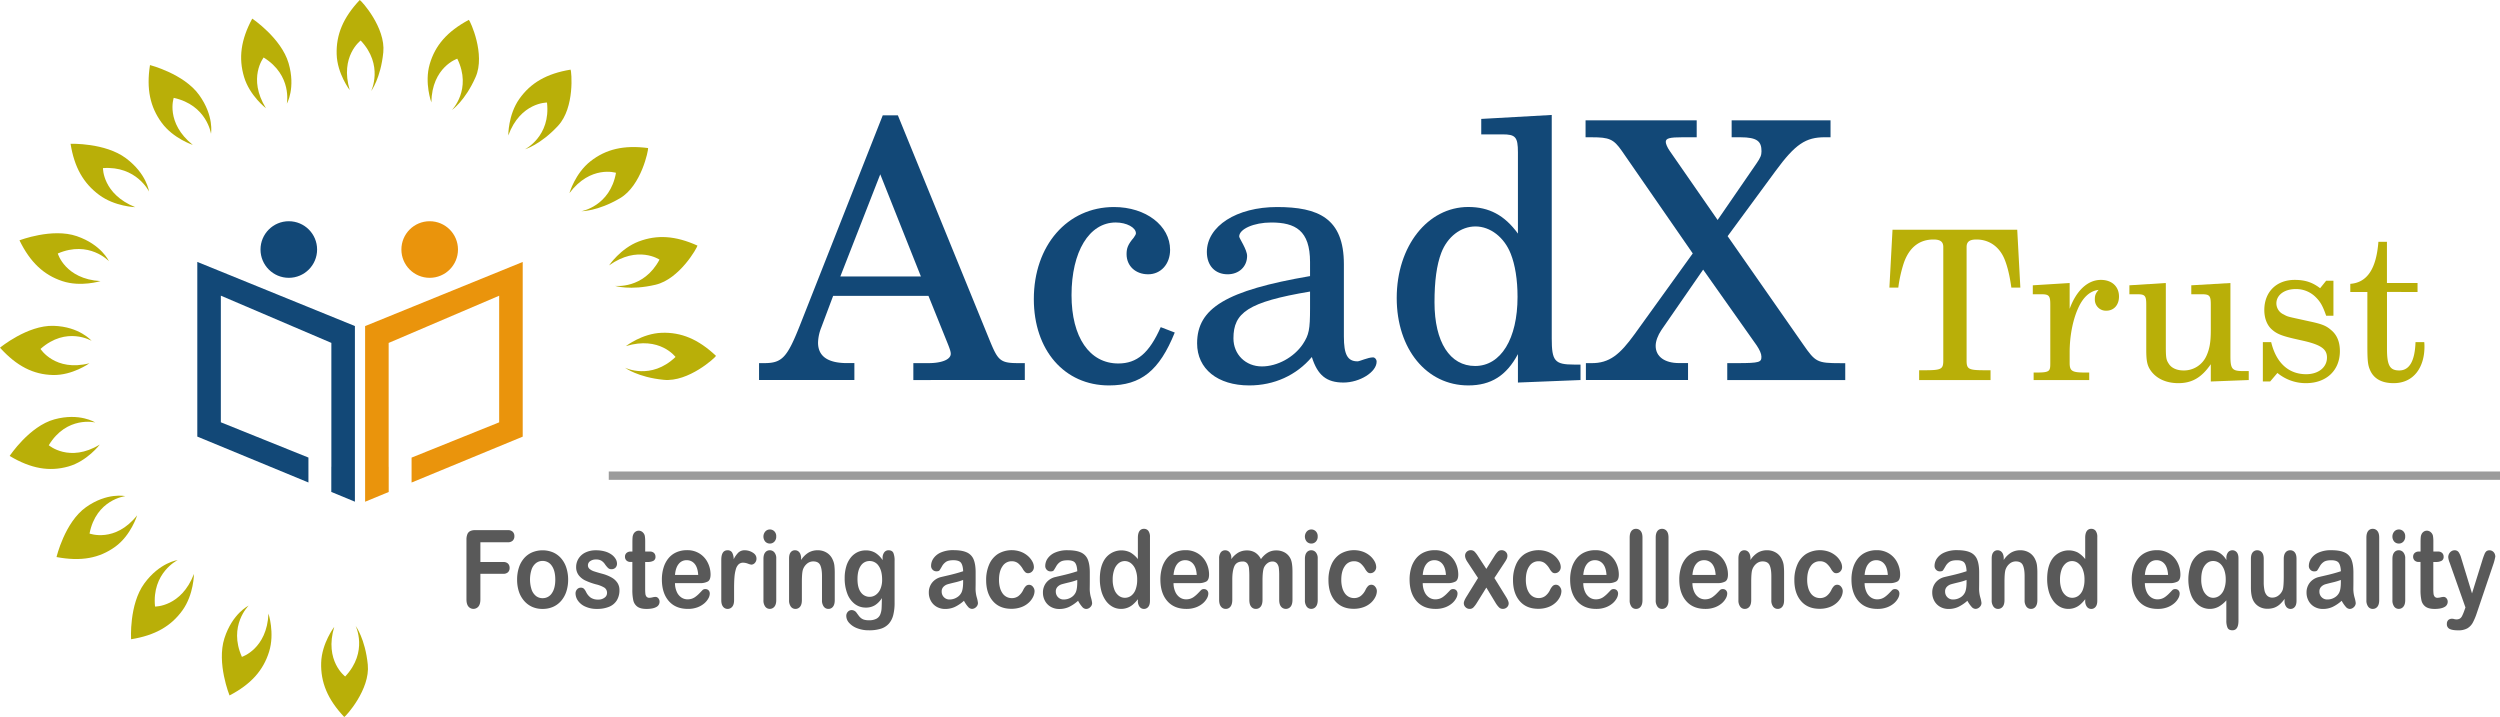 <svg xmlns="http://www.w3.org/2000/svg" viewBox="0 0 2401.56 688.77"><defs><style>.cf68dc4c-5b12-4c4a-859b-b891c0a38252{fill:#b9af08;}.ef08b2f7-edd4-488f-b594-c73e24c33840{fill:#124877;}.\38 aa92b5d-ed53-4faa-8ab7-8948405a6c2a{fill:#ea940c;}.\31 ce4672f-a56d-42b7-8cd3-b71c3c5c943c{fill:#9b9b9b;stroke:#9b9b9b;stroke-miterlimit:10;stroke-width:8px;}.\36 d8868d6-9a95-4e00-b5bf-5a2bf8096a4d{fill:#595959;}</style></defs><title>logo</title><g id="2573ac9d-a885-4535-b5b1-83d3d76b8cfc" data-name="Layer 2"><g id="341c2ceb-88a8-40f2-a95d-f181d18f66af" data-name="Layer 3"><path class="cf68dc4c-5b12-4c4a-859b-b891c0a38252" d="M0,334s26.39-21.76,51.43-21S88,327.42,88,327.42,63.85,313,38.91,335.2c0,0,14,22.22,47,13.76,0,0-16.28,11.73-35.06,11.28S16.08,351.78,0,334Z"/><path class="cf68dc4c-5b12-4c4a-859b-b891c0a38252" d="M9.29,438s18.83-28.56,43-35.16,39.22,3,39.22,3-27.35-6.69-44.66,21.87c0,0,19.88,17.13,49-.66,0,0-12.11,16-30.19,21.08S29.9,450.33,9.29,438Z"/><path class="cf68dc4c-5b12-4c4a-859b-b891c0a38252" d="M54.3,535.12s7.82-33.3,28.22-47.84,37.86-10.68,37.86-10.68-28,3.15-34.37,35.94c0,0,24.57,9.22,45.73-17.52,0,0-5.85,19.19-21.07,30.2S77.89,539.56,54.3,535.12Z"/><path class="cf68dc4c-5b12-4c4a-859b-b891c0a38252" d="M18.71,230.87s31.38-12.14,55.08-4,30.86,24.05,30.86,24.05-19-20.38-49.13-7.4c0,0,7,24.49,41,26.51,0,0-18.88,5.93-36.69,0S29,252,18.71,230.87Z"/><path class="cf68dc4c-5b12-4c4a-859b-b891c0a38252" d="M67.79,138.12S100.95,137,121,152s22.16,32,22.16,32-12-24.85-44.24-22.51c0,0-.47,24.83,31,37.53,0,0-19.55-.56-34.63-11.75S71.4,160.85,67.79,138.12Z"/><path class="cf68dc4c-5b12-4c4a-859b-b891c0a38252" d="M144.08,62.5s32.45,8.32,47.13,28.62,11.48,37.35,11.48,37.35S198.79,101,166.88,94c0,0-8.17,23.91,18.33,45.2,0,0-18.74-6.11-29.86-21.26S140.5,85.55,144.08,62.5Z"/><path class="cf68dc4c-5b12-4c4a-859b-b891c0a38252" d="M242.31,17.88s27.81,18.68,34.87,42.71-1.65,39-1.65,39S281,72.4,253.27,55.23c0,0-15.69,19.81,2.19,48.73,0,0-15.62-12-21-30S231.24,38.41,242.31,17.88Z"/><path class="cf68dc4c-5b12-4c4a-859b-b891c0a38252" d="M345.58,0c1.69.76,25,26.57,22.62,50.29-2.5,25-11.71,37.28-11.71,37.28s12.38-24.87-10-48.65c0,0-20.3,15.07-10.52,47.63,0,0-12-15.66-12.56-34.43S329.56,17,345.58,0Z"/><path class="cf68dc4c-5b12-4c4a-859b-b891c0a38252" d="M125.92,614.07s-2.05-33.44,12.75-53.65,32-22.4,32-22.4-25,12.17-21.75,44.65c0,0,25.27.43,37.38-31.34,0,0-.06,19.71-11,34.94S148.95,610.39,125.92,614.07Z"/><path class="cf68dc4c-5b12-4c4a-859b-b891c0a38252" d="M220.49,668.07s-12.55-31.06-4.91-54.92,23.26-31.39,23.26-31.39S219,601.21,232.37,631c0,0,24.1-7.61,25.52-41.57,0,0,6.19,18.71.6,36.65S241.17,657.28,220.49,668.07Z"/><path class="cf68dc4c-5b12-4c4a-859b-b891c0a38252" d="M330.69,688.77c1.69-.76,25-26.57,22.62-50.29-2.5-25-11.71-37.28-11.71-37.28s12.38,24.87-10,48.65c0,0-20.3-15.07-10.52-47.63,0,0-12,15.66-12.56,34.43S314.68,671.8,330.69,688.77Z"/><path class="cf68dc4c-5b12-4c4a-859b-b891c0a38252" d="M450.38,19.07c1.41,1.25,16.13,33.1,6.52,54.92C446.78,97,434,105.79,434,105.79S453.73,86,439.28,56.38c0,0-24.39,8-24.9,42,0,0-6.83-18.64-1.61-36.69S429.57,30.21,450.38,19.07Z"/><path class="cf68dc4c-5b12-4c4a-859b-b891c0a38252" d="M548.13,66.89c.91,1.63,4.17,36.4-12,53.89-17.06,18.42-31.91,22.64-31.91,22.64s25-12.33,21.23-44.91c0,0-25.46-.3-37.18,31.63,0,0-.24-19.78,10.6-35.12S525,70.69,548.13,66.89Z"/><path class="cf68dc4c-5b12-4c4a-859b-b891c0a38252" d="M622.58,142.22c.4,1.82-6.42,36.14-27,48.21-21.65,12.72-37.11,12.46-37.11,12.46S586,198.31,591.73,166c0,0-24.35-7.68-44.74,19.55,0,0,5.43-19,20.23-30.62S599.27,139.16,622.58,142.22Z"/><path class="cf68dc4c-5b12-4c4a-859b-b891c0a38252" d="M670,235.93c-.17,1.83-17.08,32.14-40.28,37.6-24.43,5.75-39,1.07-39,1.07s27.51,3.58,42.8-25.19c0,0-20.8-14.21-48.44,5.55,0,0,10.95-16.35,28.52-23S648.79,226.36,670,235.93Z"/><path class="cf68dc4c-5b12-4c4a-859b-b891c0a38252" d="M687.83,341.87c-.75,1.7-26.44,25.33-50.17,23-25-2.41-37.34-11.66-37.34-11.66s24.94,12.38,48.6-10.3c0,0-15.18-20.41-47.69-10.4,0,0,15.59-12.15,34.37-12.82S670.78,325.79,687.83,341.87Z"/><polygon class="ef08b2f7-edd4-488f-b594-c73e24c33840" points="189.53 251.6 189.53 419.39 296.29 463.49 296.29 439.55 212.15 405.66 212.15 284.02 318.31 329.38 318.31 448.42 318.25 448.39 318.25 472.56 340.93 481.93 340.93 313.2 189.53 251.6"/><polygon class="8aa92b5d-ed53-4faa-8ab7-8948405a6c2a" points="502.13 251.64 502.13 419.44 395.37 463.54 395.37 439.59 479.51 405.7 479.51 284.07 373.35 329.43 373.35 448.46 373.41 448.44 373.41 472.61 350.73 481.98 350.73 313.25 502.13 251.64"/><circle class="ef08b2f7-edd4-488f-b594-c73e24c33840" cx="277.43" cy="239.7" r="27.18"/><circle class="8aa92b5d-ed53-4faa-8ab7-8948405a6c2a" cx="412.77" cy="239.7" r="27.18"/></g><g id="537c3d12-0a6a-4d90-a9ea-1edcc520363a" data-name="Layer 4"><line class="1ce4672f-a56d-42b7-8cd3-b71c3c5c943c" x1="584.79" y1="456.93" x2="2401.56" y2="456.93"/><path class="6d8868d6-9a95-4e00-b5bf-5a2bf8096a4d" d="M487.83,520.89H461.47v19h22a6.12,6.12,0,0,1,4.57,1.55,5.67,5.67,0,0,1,1.51,4.13,5.53,5.53,0,0,1-1.53,4.11,6.2,6.2,0,0,1-4.55,1.52h-22v24.5q0,4.67-1.87,6.93a6.25,6.25,0,0,1-9.64,0q-1.87-2.28-1.87-6.9V518.51a13.93,13.93,0,0,1,.86-5.3,5.69,5.69,0,0,1,2.68-3,10.17,10.17,0,0,1,4.66-.94h31.54a6.36,6.36,0,0,1,4.75,1.6,5.75,5.75,0,0,1,1.55,4.19,5.81,5.81,0,0,1-1.55,4.24A6.36,6.36,0,0,1,487.83,520.89Z"/><path class="6d8868d6-9a95-4e00-b5bf-5a2bf8096a4d" d="M545.77,556.76a36.48,36.48,0,0,1-1.71,11.42,25.88,25.88,0,0,1-5,9,21.87,21.87,0,0,1-7.75,5.76,24.69,24.69,0,0,1-10.14,2,24,24,0,0,1-10-2,22.33,22.33,0,0,1-7.73-5.81,25.75,25.75,0,0,1-5-8.93,36.4,36.4,0,0,1-1.69-11.39,36.81,36.81,0,0,1,1.71-11.52,25.73,25.73,0,0,1,4.91-8.93,21.62,21.62,0,0,1,7.75-5.71,26.26,26.26,0,0,1,20.19,0,22,22,0,0,1,7.79,5.78,25.66,25.66,0,0,1,4.93,8.93A36.62,36.62,0,0,1,545.77,556.76Zm-12.35,0q0-8.47-3.31-13.19a10.34,10.34,0,0,0-8.9-4.72,10.16,10.16,0,0,0-6.35,2.11,13.25,13.25,0,0,0-4.24,6.21,31.56,31.56,0,0,0,0,19.08,13.52,13.52,0,0,0,4.19,6.21,10,10,0,0,0,6.42,2.16,10.33,10.33,0,0,0,8.9-4.74Q533.43,565.13,533.43,556.76Z"/><path class="6d8868d6-9a95-4e00-b5bf-5a2bf8096a4d" d="M595.06,566.81a18.58,18.58,0,0,1-2.48,9.82,15.5,15.5,0,0,1-7.32,6.19,29.51,29.51,0,0,1-11.78,2.11,25.91,25.91,0,0,1-11.35-2.28,16.83,16.83,0,0,1-7-5.71,12.42,12.42,0,0,1-2.25-6.87,5.68,5.68,0,0,1,1.44-3.91,4.67,4.67,0,0,1,3.65-1.62,4,4,0,0,1,3,1.07,11.67,11.67,0,0,1,2,3,14.63,14.63,0,0,0,4.53,5.53,12.44,12.44,0,0,0,7.19,1.83,9.53,9.53,0,0,0,6.06-1.85,5.33,5.33,0,0,0,2.37-4.24,6,6,0,0,0-2.46-5.33,28.27,28.27,0,0,0-8.09-3.2,61.78,61.78,0,0,1-10.34-3.73,17.26,17.26,0,0,1-6.38-5.15,12.76,12.76,0,0,1-2.39-7.86,15.11,15.11,0,0,1,2.21-7.86,15.67,15.67,0,0,1,6.51-5.91,22.53,22.53,0,0,1,10.39-2.21,30.5,30.5,0,0,1,8.58,1.12,20.21,20.21,0,0,1,6.35,3,14,14,0,0,1,3.88,4.16,8.86,8.86,0,0,1,1.33,4.46,5.5,5.5,0,0,1-1.42,3.91,5.24,5.24,0,0,1-4,1.52,4.6,4.6,0,0,1-3.22-1.22,23,23,0,0,1-3-3.65,11.66,11.66,0,0,0-3.29-3.25,9.41,9.41,0,0,0-5.14-1.22A9.21,9.21,0,0,0,567,539a4.76,4.76,0,0,0-2.21,4,4.5,4.5,0,0,0,1.62,3.58,12.87,12.87,0,0,0,4.37,2.31q2.75.91,7.57,2.23a37.64,37.64,0,0,1,9.35,3.75,16.18,16.18,0,0,1,5.5,5.15A12.44,12.44,0,0,1,595.06,566.81Z"/><path class="6d8868d6-9a95-4e00-b5bf-5a2bf8096a4d" d="M606.15,529.82h1.35V521.5q0-3.35.16-5.25a8.47,8.47,0,0,1,.88-3.27,5.94,5.94,0,0,1,2.07-2.31,5.39,5.39,0,0,1,3-.89,5.75,5.75,0,0,1,4.24,2,6.09,6.09,0,0,1,1.6,3.22,32.9,32.9,0,0,1,.34,5.4v9.44h4.51a5.35,5.35,0,0,1,4,1.4,4.89,4.89,0,0,1,1.37,3.58,4.11,4.11,0,0,1-2,3.91,11.49,11.49,0,0,1-5.61,1.12h-2.3v25.47a46.62,46.62,0,0,0,.2,5,5.42,5.42,0,0,0,1.08,2.84,3.46,3.46,0,0,0,2.86,1.09,13.66,13.66,0,0,0,2.93-.43,13.61,13.61,0,0,1,2.88-.43,3.53,3.53,0,0,1,2.68,1.34,4.83,4.83,0,0,1,1.19,3.32,5.57,5.57,0,0,1-3.24,5.12q-3.24,1.78-9.33,1.78-5.77,0-8.74-2.18a10.14,10.14,0,0,1-3.9-6,45.93,45.93,0,0,1-.92-10.3V539.82h-1.62a5.43,5.43,0,0,1-4.06-1.42,4.92,4.92,0,0,1-1.4-3.6,4.72,4.72,0,0,1,1.46-3.58A5.94,5.94,0,0,1,606.15,529.82Z"/><path class="6d8868d6-9a95-4e00-b5bf-5a2bf8096a4d" d="M672.47,560.16H648.41a20.3,20.3,0,0,0,1.69,8.32,12.62,12.62,0,0,0,4.37,5.43,10.58,10.58,0,0,0,6,1.83,13.17,13.17,0,0,0,4-.58,12.48,12.48,0,0,0,3.54-1.83,27.58,27.58,0,0,0,3.15-2.66q1.44-1.42,3.74-3.86a3.74,3.74,0,0,1,2.7-.91,4.15,4.15,0,0,1,3.06,1.17,4.45,4.45,0,0,1,1.17,3.3,9.81,9.81,0,0,1-1.31,4.39,16.85,16.85,0,0,1-3.94,4.82A21.68,21.68,0,0,1,670,583.4a25.6,25.6,0,0,1-9.17,1.52q-11.85,0-18.43-7.61t-6.58-20.65a38.42,38.42,0,0,1,1.62-11.39,26,26,0,0,1,4.73-9,20.56,20.56,0,0,1,7.66-5.76,24.77,24.77,0,0,1,10.09-2,21.86,21.86,0,0,1,12.37,3.42,21.53,21.53,0,0,1,7.73,8.85,25.62,25.62,0,0,1,2.57,11.06q0,5.23-2.66,6.77A15,15,0,0,1,672.47,560.16Zm-24.06-7.86h22.3q-.45-7.1-3.4-10.63a9.64,9.64,0,0,0-7.77-3.53,9.35,9.35,0,0,0-7.55,3.58Q649,545.3,648.41,552.3Z"/><path class="6d8868d6-9a95-4e00-b5bf-5a2bf8096a4d" d="M705.18,564.93V576.5q0,4.21-1.76,6.32a5.56,5.56,0,0,1-4.46,2.11,5.36,5.36,0,0,1-4.37-2.13q-1.71-2.13-1.71-6.29V537.94q0-9.33,6-9.33a4.8,4.8,0,0,1,4.42,2.18,13.2,13.2,0,0,1,1.49,6.44,24,24,0,0,1,4.53-6.44,8.68,8.68,0,0,1,6.2-2.18,14.49,14.49,0,0,1,7.52,2.18q3.65,2.18,3.65,5.78a5.86,5.86,0,0,1-1.55,4.19,4.58,4.58,0,0,1-3.36,1.65,14,14,0,0,1-3.27-.94,13.68,13.68,0,0,0-4.57-.94,6.21,6.21,0,0,0-4.42,1.6,10.47,10.47,0,0,0-2.66,4.74,36.81,36.81,0,0,0-1.31,7.48Q705.18,558.69,705.18,564.93Z"/><path class="6d8868d6-9a95-4e00-b5bf-5a2bf8096a4d" d="M739.61,522.16a6.07,6.07,0,0,1-4.39-1.78,7.51,7.51,0,0,1,0-9.87,5.91,5.91,0,0,1,4.35-1.9,6,6,0,0,1,4.24,1.73,6.54,6.54,0,0,1,1.85,5,6.75,6.75,0,0,1-1.8,5A5.85,5.85,0,0,1,739.61,522.16Zm6.08,14.31v40q0,4.16-1.76,6.29a5.54,5.54,0,0,1-4.46,2.13,5.3,5.3,0,0,1-4.39-2.18,10,10,0,0,1-1.69-6.24V536.87q0-4.11,1.69-6.19a5.39,5.39,0,0,1,4.39-2.08,5.59,5.59,0,0,1,4.46,2.08A8.69,8.69,0,0,1,745.69,536.47Z"/><path class="6d8868d6-9a95-4e00-b5bf-5a2bf8096a4d" d="M769.57,536.26v1.67a22.58,22.58,0,0,1,7.1-7.08,17.2,17.2,0,0,1,8.85-2.26,16.12,16.12,0,0,1,8.7,2.38,14.55,14.55,0,0,1,5.72,6.75,17.52,17.52,0,0,1,1.58,5.48,63.87,63.87,0,0,1,.36,7.51V576.5q0,4.16-1.69,6.29a5.35,5.35,0,0,1-4.39,2.13,5.41,5.41,0,0,1-4.46-2.18,9.91,9.91,0,0,1-1.71-6.24V553.41q0-6.85-1.69-10.48t-6.74-3.63a9.25,9.25,0,0,0-6,2.21,12.69,12.69,0,0,0-4,6.06q-.9,3.1-.9,11.57V576.5q0,4.21-1.73,6.32a5.54,5.54,0,0,1-4.48,2.11,5.32,5.32,0,0,1-4.37-2.18A9.91,9.91,0,0,1,758,576.5v-40q0-4,1.53-5.91a5,5,0,0,1,4.19-2,5.2,5.2,0,0,1,2.93.86,6,6,0,0,1,2.1,2.59A10.11,10.11,0,0,1,769.57,536.26Z"/><path class="6d8868d6-9a95-4e00-b5bf-5a2bf8096a4d" d="M859.37,538.75V579a47.18,47.18,0,0,1-1.31,11.87,19.69,19.69,0,0,1-4.19,8.22,17.21,17.21,0,0,1-7.55,4.82,36.75,36.75,0,0,1-11.6,1.57,30.32,30.32,0,0,1-11.35-2,19.35,19.35,0,0,1-7.71-5.17,10,10,0,0,1-2.7-6.52,5.73,5.73,0,0,1,1.53-4.13,4.93,4.93,0,0,1,3.69-1.6,5.85,5.85,0,0,1,4.73,2.69q1,1.37,2.05,2.77a12.58,12.58,0,0,0,2.34,2.38,8.66,8.66,0,0,0,3.09,1.47,16.1,16.1,0,0,0,4.15.48,15.16,15.16,0,0,0,7.41-1.5,8.15,8.15,0,0,0,3.69-4.19,18.62,18.62,0,0,0,1.24-5.76q.18-3.07.27-9.87a21.32,21.32,0,0,1-6.56,6.8,16.3,16.3,0,0,1-8.85,2.33A17.19,17.19,0,0,1,821,580.1a22.37,22.37,0,0,1-7.1-9.94,40.67,40.67,0,0,1-2.48-14.76,39.08,39.08,0,0,1,1.51-11.26,24.5,24.5,0,0,1,4.3-8.47,18.65,18.65,0,0,1,6.44-5.2,18.3,18.3,0,0,1,8-1.75,17.52,17.52,0,0,1,9.06,2.26,23.1,23.1,0,0,1,7.12,7.08v-1.88a8.75,8.75,0,0,1,1.58-5.58,5,5,0,0,1,4.06-2q3.56,0,4.73,2.61A19.06,19.06,0,0,1,859.37,538.75Zm-35.64,17.55q0,8.42,3.27,12.73a10.26,10.26,0,0,0,14.24,2.46,13.17,13.17,0,0,0,4.44-5.58,21.62,21.62,0,0,0,1.71-9.06q0-8.47-3.31-13.19a10.19,10.19,0,0,0-8.72-4.72,9.85,9.85,0,0,0-8.45,4.52Q823.73,548,823.73,556.31Z"/><path class="6d8868d6-9a95-4e00-b5bf-5a2bf8096a4d" d="M926,577.11a37.46,37.46,0,0,1-8.63,5.86,21.78,21.78,0,0,1-9.35,2,16.1,16.1,0,0,1-8.31-2.11,14.45,14.45,0,0,1-5.52-5.71,16.23,16.23,0,0,1-1.94-7.81,15,15,0,0,1,3.2-9.69,15.6,15.6,0,0,1,8.79-5.38q1.17-.3,5.81-1.37t8-2q3.31-.89,7.19-2.16-.23-5.48-2-8T916,538.14q-4.69,0-7.05,1.47A12.2,12.2,0,0,0,904.9,544q-1.69,2.94-2.39,3.88t-3,.94a4.91,4.91,0,0,1-3.58-1.5,5.16,5.16,0,0,1-1.51-3.83,12.66,12.66,0,0,1,2.3-7.1,16.64,16.64,0,0,1,7.16-5.68A29.05,29.05,0,0,1,916,528.5q8.11,0,12.75,2.16a12.55,12.55,0,0,1,6.56,6.82q1.91,4.67,1.91,12.38,0,4.87,0,8.27t-.07,7.56a31.07,31.07,0,0,0,1.15,8.14,28.47,28.47,0,0,1,1.15,5.45,5.34,5.34,0,0,1-1.78,3.88,5.61,5.61,0,0,1-4,1.75,5.21,5.21,0,0,1-3.74-2A29.58,29.58,0,0,1,926,577.11Zm-.81-20a56.59,56.59,0,0,1-7.86,2.36q-5.16,1.24-7.14,1.83a9.43,9.43,0,0,0-3.78,2.28,6.2,6.2,0,0,0-1.8,4.74,7.44,7.44,0,0,0,2.12,5.35,7.33,7.33,0,0,0,5.54,2.21A13.12,13.12,0,0,0,919,574a11.28,11.28,0,0,0,4.53-4.64q1.67-3.15,1.67-10.35Z"/><path class="6d8868d6-9a95-4e00-b5bf-5a2bf8096a4d" d="M993.82,567.77a13.12,13.12,0,0,1-1.37,5.53,18.67,18.67,0,0,1-4.19,5.61,21,21,0,0,1-7.1,4.29,27,27,0,0,1-9.64,1.62q-11.4,0-17.8-7.48t-6.4-20.07a36.56,36.56,0,0,1,2.93-15.07,22.77,22.77,0,0,1,8.47-10.12,25.88,25.88,0,0,1,22-2,22.23,22.23,0,0,1,6.76,4.06,18.9,18.9,0,0,1,4.24,5.3,11.47,11.47,0,0,1,1.46,5.25,5.88,5.88,0,0,1-1.64,4.21,5.31,5.31,0,0,1-4,1.72,3.72,3.72,0,0,1-2.55-.89,13.63,13.63,0,0,1-2.28-2.87,20.28,20.28,0,0,0-4.71-5.78,9.8,9.8,0,0,0-6.24-1.93A10.24,10.24,0,0,0,963,544q-3.34,4.79-3.33,13.12a28.3,28.3,0,0,0,.86,7.18,17.16,17.16,0,0,0,2.48,5.58,10.92,10.92,0,0,0,3.92,3.5,10.79,10.79,0,0,0,5,1.19,10.43,10.43,0,0,0,6.33-1.93,16.33,16.33,0,0,0,4.66-5.88,13.5,13.5,0,0,1,2.43-3.65,4.33,4.33,0,0,1,3.2-1.32,4.54,4.54,0,0,1,3.74,1.93A6.61,6.61,0,0,1,993.82,567.77Z"/><path class="6d8868d6-9a95-4e00-b5bf-5a2bf8096a4d" d="M1035.63,577.11A37.46,37.46,0,0,1,1027,583a21.78,21.78,0,0,1-9.35,2,16.1,16.1,0,0,1-8.31-2.11,14.45,14.45,0,0,1-5.52-5.71,16.23,16.23,0,0,1-1.94-7.81,15,15,0,0,1,3.2-9.69,15.6,15.6,0,0,1,8.79-5.38q1.17-.3,5.81-1.37t8-2q3.31-.89,7.19-2.16-.23-5.48-2-8t-7.19-2.56q-4.69,0-7.05,1.47a12.2,12.2,0,0,0-4.06,4.41q-1.69,2.94-2.39,3.88t-3,.94a4.91,4.91,0,0,1-3.58-1.5,5.16,5.16,0,0,1-1.51-3.83,12.66,12.66,0,0,1,2.3-7.1,16.64,16.64,0,0,1,7.16-5.68,29.05,29.05,0,0,1,12.12-2.23q8.11,0,12.75,2.16a12.55,12.55,0,0,1,6.56,6.82q1.91,4.67,1.91,12.38,0,4.87,0,8.27t-.07,7.56a31.07,31.07,0,0,0,1.15,8.14,28.47,28.47,0,0,1,1.15,5.45,5.34,5.34,0,0,1-1.78,3.88,5.61,5.61,0,0,1-4,1.75,5.21,5.21,0,0,1-3.74-2A29.58,29.58,0,0,1,1035.63,577.11Zm-.81-20a56.59,56.59,0,0,1-7.86,2.36q-5.16,1.24-7.14,1.83a9.43,9.43,0,0,0-3.78,2.28,6.2,6.2,0,0,0-1.8,4.74,7.44,7.44,0,0,0,2.12,5.35,7.33,7.33,0,0,0,5.54,2.21,13.12,13.12,0,0,0,6.74-1.8,11.28,11.28,0,0,0,4.53-4.64q1.67-3.15,1.67-10.35Z"/><path class="6d8868d6-9a95-4e00-b5bf-5a2bf8096a4d" d="M1093.08,577v-1.37a33.19,33.19,0,0,1-4.89,5.2,17.16,17.16,0,0,1-11.38,4.08,16.47,16.47,0,0,1-8.18-2.11,19.75,19.75,0,0,1-6.51-6,28.79,28.79,0,0,1-4.17-9.18,43.84,43.84,0,0,1-1.42-11.42q0-13,5.63-20.24a19.35,19.35,0,0,1,23.79-5.2,25.66,25.66,0,0,1,7.12,6.32V516.63q0-4.26,1.51-6.44a4.92,4.92,0,0,1,4.3-2.18,5.07,5.07,0,0,1,4.3,2,9.74,9.74,0,0,1,1.51,5.91V577q0,4-1.62,5.94a5.17,5.17,0,0,1-4.19,2,5.12,5.12,0,0,1-4.17-2.05A9.18,9.18,0,0,1,1093.08,577Zm-24.2-20.34a26.27,26.27,0,0,0,1.55,9.59,13.17,13.17,0,0,0,4.26,6,9.7,9.7,0,0,0,5.9,2,10,10,0,0,0,5.93-1.9,12.84,12.84,0,0,0,4.28-5.83,26.2,26.2,0,0,0,1.6-9.82,25.51,25.51,0,0,0-1.6-9.51,14.12,14.12,0,0,0-4.33-6.09,9.56,9.56,0,0,0-6-2.11,9.32,9.32,0,0,0-6,2.16,13.8,13.8,0,0,0-4.12,6.19A27.39,27.39,0,0,0,1068.88,556.66Z"/><path class="6d8868d6-9a95-4e00-b5bf-5a2bf8096a4d" d="M1151.38,560.16h-24.06a20.3,20.3,0,0,0,1.69,8.32,12.62,12.62,0,0,0,4.37,5.43,10.58,10.58,0,0,0,6,1.83,13.17,13.17,0,0,0,4-.58,12.48,12.48,0,0,0,3.54-1.83,27.58,27.58,0,0,0,3.15-2.66q1.44-1.42,3.74-3.86a3.74,3.74,0,0,1,2.7-.91,4.15,4.15,0,0,1,3.06,1.17,4.45,4.45,0,0,1,1.17,3.3,9.81,9.81,0,0,1-1.31,4.39,16.85,16.85,0,0,1-3.94,4.82,21.68,21.68,0,0,1-6.62,3.83,25.6,25.6,0,0,1-9.17,1.52q-11.85,0-18.43-7.61t-6.58-20.65a38.42,38.42,0,0,1,1.62-11.39,26,26,0,0,1,4.73-9,20.56,20.56,0,0,1,7.66-5.76,24.77,24.77,0,0,1,10.09-2,21.86,21.86,0,0,1,12.37,3.42,21.53,21.53,0,0,1,7.73,8.85,25.62,25.62,0,0,1,2.57,11.06q0,5.23-2.66,6.77A15,15,0,0,1,1151.38,560.16Zm-24.06-7.86h22.3q-.45-7.1-3.4-10.63a9.64,9.64,0,0,0-7.77-3.53,9.35,9.35,0,0,0-7.55,3.58Q1128,545.3,1127.32,552.3Z"/><path class="6d8868d6-9a95-4e00-b5bf-5a2bf8096a4d" d="M1212.8,557.78v18.42q0,4.36-1.76,6.54a5.67,5.67,0,0,1-4.64,2.18,5.51,5.51,0,0,1-4.53-2.18q-1.74-2.18-1.73-6.54V554.12a80,80,0,0,0-.32-8.12,9.42,9.42,0,0,0-1.71-4.74,5.17,5.17,0,0,0-4.42-1.85q-6,0-8,4.67t-1.92,13.39v18.72q0,4.31-1.73,6.52a5.53,5.53,0,0,1-4.57,2.21,5.61,5.61,0,0,1-4.57-2.21q-1.78-2.21-1.78-6.52V536.57a9.43,9.43,0,0,1,1.6-5.94,5.1,5.1,0,0,1,4.21-2,5.4,5.4,0,0,1,4.21,1.9,7.63,7.63,0,0,1,1.69,5.25v1.32a22.13,22.13,0,0,1,6.85-6.34,16.41,16.41,0,0,1,8.11-2,14.77,14.77,0,0,1,8,2.08,15.52,15.52,0,0,1,5.5,6.29,22.19,22.19,0,0,1,6.67-6.32,15.49,15.49,0,0,1,7.89-2.06,16.35,16.35,0,0,1,8.7,2.23,13.63,13.63,0,0,1,5.45,6.39q1.58,3.76,1.58,11.82v27q0,4.36-1.76,6.54a5.93,5.93,0,0,1-9.21,0q-1.78-2.21-1.78-6.52V552.91a60,60,0,0,0-.34-7.15,8.7,8.7,0,0,0-1.82-4.52,5.47,5.47,0,0,0-4.51-1.83,7.62,7.62,0,0,0-4.62,1.62,10.73,10.73,0,0,0-3.4,4.36Q1212.8,548.9,1212.8,557.78Z"/><path class="6d8868d6-9a95-4e00-b5bf-5a2bf8096a4d" d="M1259.75,522.16a6.07,6.07,0,0,1-4.39-1.78,7.51,7.51,0,0,1,0-9.87,5.91,5.91,0,0,1,4.35-1.9,6,6,0,0,1,4.24,1.73,6.54,6.54,0,0,1,1.85,5,6.75,6.75,0,0,1-1.8,5A5.85,5.85,0,0,1,1259.75,522.16Zm6.08,14.31v40q0,4.16-1.76,6.29a5.54,5.54,0,0,1-4.46,2.13,5.3,5.3,0,0,1-4.39-2.18,10,10,0,0,1-1.69-6.24V536.87q0-4.11,1.69-6.19a5.39,5.39,0,0,1,4.39-2.08,5.59,5.59,0,0,1,4.46,2.08A8.69,8.69,0,0,1,1265.83,536.47Z"/><path class="6d8868d6-9a95-4e00-b5bf-5a2bf8096a4d" d="M1322.65,567.77a13.12,13.12,0,0,1-1.37,5.53,18.67,18.67,0,0,1-4.19,5.61,21,21,0,0,1-7.1,4.29,27,27,0,0,1-9.64,1.62q-11.4,0-17.8-7.48t-6.4-20.07a36.56,36.56,0,0,1,2.93-15.07,22.77,22.77,0,0,1,8.47-10.12,25.88,25.88,0,0,1,22-2,22.23,22.23,0,0,1,6.76,4.06,18.9,18.9,0,0,1,4.24,5.3,11.47,11.47,0,0,1,1.46,5.25,5.88,5.88,0,0,1-1.64,4.21,5.31,5.31,0,0,1-4,1.72,3.72,3.72,0,0,1-2.55-.89,13.63,13.63,0,0,1-2.28-2.87,20.28,20.28,0,0,0-4.71-5.78,9.8,9.8,0,0,0-6.24-1.93,10.24,10.24,0,0,0-8.79,4.79q-3.34,4.79-3.33,13.12a28.3,28.3,0,0,0,.86,7.18,17.16,17.16,0,0,0,2.48,5.58,10.92,10.92,0,0,0,3.92,3.5,10.79,10.79,0,0,0,5,1.19,10.43,10.43,0,0,0,6.33-1.93,16.33,16.33,0,0,0,4.66-5.88,13.5,13.5,0,0,1,2.43-3.65,4.33,4.33,0,0,1,3.2-1.32,4.54,4.54,0,0,1,3.74,1.93A6.61,6.61,0,0,1,1322.65,567.77Z"/><path class="6d8868d6-9a95-4e00-b5bf-5a2bf8096a4d" d="M1390.77,560.16h-24.06a20.3,20.3,0,0,0,1.69,8.32,12.62,12.62,0,0,0,4.37,5.43,10.58,10.58,0,0,0,6,1.83,13.17,13.17,0,0,0,4-.58,12.48,12.48,0,0,0,3.54-1.83,27.58,27.58,0,0,0,3.15-2.66q1.44-1.42,3.74-3.86a3.74,3.74,0,0,1,2.7-.91,4.15,4.15,0,0,1,3.06,1.17,4.45,4.45,0,0,1,1.17,3.3,9.81,9.81,0,0,1-1.31,4.39,16.85,16.85,0,0,1-3.94,4.82,21.68,21.68,0,0,1-6.62,3.83,25.6,25.6,0,0,1-9.17,1.52q-11.85,0-18.43-7.61t-6.58-20.65a38.42,38.42,0,0,1,1.62-11.39,26,26,0,0,1,4.73-9,20.56,20.56,0,0,1,7.66-5.76,24.77,24.77,0,0,1,10.09-2,21.86,21.86,0,0,1,12.37,3.42,21.53,21.53,0,0,1,7.73,8.85,25.62,25.62,0,0,1,2.57,11.06q0,5.23-2.66,6.77A15,15,0,0,1,1390.77,560.16Zm-24.06-7.86H1389q-.45-7.1-3.4-10.63a9.64,9.64,0,0,0-7.77-3.53,9.35,9.35,0,0,0-7.55,3.58Q1367.34,545.3,1366.71,552.3Z"/><path class="6d8868d6-9a95-4e00-b5bf-5a2bf8096a4d" d="M1436.73,579.19l-8.92-14.76-9.15,14.76a25.44,25.44,0,0,1-3.36,4.41,4.84,4.84,0,0,1-3.49,1.32,5.43,5.43,0,0,1-4-1.65,5.2,5.2,0,0,1-1.64-3.78q0-2.18,2.52-6.24l11.13-18-9.87-15q-2.57-3.7-2.57-6.44a5.13,5.13,0,0,1,1.53-3.7,5.35,5.35,0,0,1,4-1.57,5,5,0,0,1,3.58,1.37,25,25,0,0,1,3.31,4.31l8,12.28,7.75-12.28a23.18,23.18,0,0,1,3.36-4.36,5,5,0,0,1,3.54-1.32,5.57,5.57,0,0,1,4,1.55,5,5,0,0,1,1.6,3.73,7.26,7.26,0,0,1-.65,3,23.45,23.45,0,0,1-2,3.42l-9.87,15,11.13,18q2.61,4.21,2.61,6.34a5,5,0,0,1-1.62,3.75,5.54,5.54,0,0,1-4,1.57,5,5,0,0,1-3.58-1.37A22.88,22.88,0,0,1,1436.73,579.19Z"/><path class="6d8868d6-9a95-4e00-b5bf-5a2bf8096a4d" d="M1499.94,567.77a13.12,13.12,0,0,1-1.37,5.53,18.67,18.67,0,0,1-4.19,5.61,21,21,0,0,1-7.1,4.29,27,27,0,0,1-9.64,1.62q-11.4,0-17.8-7.48t-6.4-20.07a36.56,36.56,0,0,1,2.93-15.07,22.77,22.77,0,0,1,8.47-10.12,25.88,25.88,0,0,1,22-2,22.23,22.23,0,0,1,6.76,4.06,18.9,18.9,0,0,1,4.24,5.3,11.47,11.47,0,0,1,1.46,5.25,5.88,5.88,0,0,1-1.64,4.21,5.31,5.31,0,0,1-4,1.72,3.72,3.72,0,0,1-2.55-.89,13.63,13.63,0,0,1-2.28-2.87,20.28,20.28,0,0,0-4.71-5.78,9.8,9.8,0,0,0-6.24-1.93,10.24,10.24,0,0,0-8.79,4.79q-3.34,4.79-3.33,13.12a28.3,28.3,0,0,0,.86,7.18,17.16,17.16,0,0,0,2.48,5.58,10.92,10.92,0,0,0,3.92,3.5,10.79,10.79,0,0,0,5,1.19,10.43,10.43,0,0,0,6.33-1.93,16.33,16.33,0,0,0,4.66-5.88,13.5,13.5,0,0,1,2.43-3.65,4.33,4.33,0,0,1,3.2-1.32,4.54,4.54,0,0,1,3.74,1.93A6.61,6.61,0,0,1,1499.94,567.77Z"/><path class="6d8868d6-9a95-4e00-b5bf-5a2bf8096a4d" d="M1545,560.16h-24.06a20.3,20.3,0,0,0,1.69,8.32,12.62,12.62,0,0,0,4.37,5.43,10.58,10.58,0,0,0,6,1.83,13.17,13.17,0,0,0,4-.58,12.48,12.48,0,0,0,3.54-1.83,27.58,27.58,0,0,0,3.15-2.66q1.44-1.42,3.74-3.86a3.74,3.74,0,0,1,2.7-.91,4.15,4.15,0,0,1,3.06,1.17,4.45,4.45,0,0,1,1.17,3.3,9.81,9.81,0,0,1-1.31,4.39,16.85,16.85,0,0,1-3.94,4.82,21.68,21.68,0,0,1-6.62,3.83,25.6,25.6,0,0,1-9.17,1.52q-11.85,0-18.43-7.61t-6.58-20.65a38.42,38.42,0,0,1,1.62-11.39,26,26,0,0,1,4.73-9,20.56,20.56,0,0,1,7.66-5.76,24.77,24.77,0,0,1,10.09-2,21.86,21.86,0,0,1,12.37,3.42,21.53,21.53,0,0,1,7.73,8.85,25.62,25.62,0,0,1,2.57,11.06q0,5.23-2.66,6.77A15,15,0,0,1,1545,560.16Zm-24.06-7.86h22.3q-.45-7.1-3.4-10.63a9.64,9.64,0,0,0-7.77-3.53,9.35,9.35,0,0,0-7.55,3.58Q1521.57,545.3,1520.94,552.3Z"/><path class="6d8868d6-9a95-4e00-b5bf-5a2bf8096a4d" d="M1565.5,576.5V516.43q0-4.16,1.64-6.29a5.31,5.31,0,0,1,4.44-2.13,5.53,5.53,0,0,1,4.51,2.11q1.71,2.11,1.71,6.32V576.5q0,4.21-1.73,6.32a5.54,5.54,0,0,1-4.48,2.11,5.3,5.3,0,0,1-4.39-2.18A10,10,0,0,1,1565.5,576.5Z"/><path class="6d8868d6-9a95-4e00-b5bf-5a2bf8096a4d" d="M1590.51,576.5V516.43q0-4.16,1.64-6.29a5.31,5.31,0,0,1,4.44-2.13,5.53,5.53,0,0,1,4.51,2.11q1.71,2.11,1.71,6.32V576.5q0,4.21-1.73,6.32a5.54,5.54,0,0,1-4.48,2.11,5.3,5.3,0,0,1-4.39-2.18A10,10,0,0,1,1590.51,576.5Z"/><path class="6d8868d6-9a95-4e00-b5bf-5a2bf8096a4d" d="M1649.85,560.16h-24.06a20.3,20.3,0,0,0,1.69,8.32,12.62,12.62,0,0,0,4.37,5.43,10.58,10.58,0,0,0,6,1.83,13.17,13.17,0,0,0,4-.58,12.48,12.48,0,0,0,3.54-1.83,27.58,27.58,0,0,0,3.15-2.66q1.44-1.42,3.74-3.86a3.74,3.74,0,0,1,2.7-.91,4.15,4.15,0,0,1,3.06,1.17,4.45,4.45,0,0,1,1.17,3.3,9.81,9.81,0,0,1-1.31,4.39,16.85,16.85,0,0,1-3.94,4.82,21.68,21.68,0,0,1-6.62,3.83,25.6,25.6,0,0,1-9.17,1.52q-11.85,0-18.43-7.61t-6.58-20.65a38.42,38.42,0,0,1,1.62-11.39,26,26,0,0,1,4.73-9,20.56,20.56,0,0,1,7.66-5.76,24.77,24.77,0,0,1,10.09-2,21.86,21.86,0,0,1,12.37,3.42,21.53,21.53,0,0,1,7.73,8.85,25.62,25.62,0,0,1,2.57,11.06q0,5.23-2.66,6.77A15,15,0,0,1,1649.85,560.16Zm-24.06-7.86h22.3q-.45-7.1-3.4-10.63a9.64,9.64,0,0,0-7.77-3.53,9.35,9.35,0,0,0-7.55,3.58Q1626.42,545.3,1625.79,552.3Z"/><path class="6d8868d6-9a95-4e00-b5bf-5a2bf8096a4d" d="M1681.53,536.26v1.67a22.58,22.58,0,0,1,7.1-7.08,17.2,17.2,0,0,1,8.85-2.26,16.12,16.12,0,0,1,8.7,2.38,14.55,14.55,0,0,1,5.72,6.75,17.52,17.52,0,0,1,1.58,5.48,63.87,63.87,0,0,1,.36,7.51V576.5q0,4.16-1.69,6.29a5.35,5.35,0,0,1-4.39,2.13,5.41,5.41,0,0,1-4.46-2.18,9.91,9.91,0,0,1-1.71-6.24V553.41q0-6.85-1.69-10.48t-6.74-3.63a9.25,9.25,0,0,0-6,2.21,12.69,12.69,0,0,0-4,6.06q-.9,3.1-.9,11.57V576.5q0,4.21-1.73,6.32a5.54,5.54,0,0,1-4.48,2.11,5.32,5.32,0,0,1-4.37-2.18,9.91,9.91,0,0,1-1.71-6.24v-40q0-4,1.53-5.91a5,5,0,0,1,4.19-2,5.2,5.2,0,0,1,2.93.86,6,6,0,0,1,2.1,2.59A10.11,10.11,0,0,1,1681.53,536.26Z"/><path class="6d8868d6-9a95-4e00-b5bf-5a2bf8096a4d" d="M1770.2,567.77a13.12,13.12,0,0,1-1.37,5.53,18.67,18.67,0,0,1-4.19,5.61,21,21,0,0,1-7.1,4.29,27,27,0,0,1-9.64,1.62q-11.4,0-17.8-7.48t-6.4-20.07a36.56,36.56,0,0,1,2.93-15.07,22.76,22.76,0,0,1,8.47-10.12,25.88,25.88,0,0,1,22-2,22.23,22.23,0,0,1,6.76,4.06,18.92,18.92,0,0,1,4.24,5.3,11.48,11.48,0,0,1,1.46,5.25,5.87,5.87,0,0,1-1.64,4.21,5.31,5.31,0,0,1-4,1.72,3.72,3.72,0,0,1-2.55-.89,13.63,13.63,0,0,1-2.28-2.87,20.27,20.27,0,0,0-4.71-5.78,9.8,9.8,0,0,0-6.24-1.93,10.24,10.24,0,0,0-8.79,4.79q-3.33,4.79-3.33,13.12a28.3,28.3,0,0,0,.86,7.18,17.18,17.18,0,0,0,2.48,5.58,10.93,10.93,0,0,0,3.92,3.5,10.79,10.79,0,0,0,5,1.19,10.42,10.42,0,0,0,6.33-1.93,16.33,16.33,0,0,0,4.66-5.88,13.5,13.5,0,0,1,2.43-3.65,4.33,4.33,0,0,1,3.2-1.32,4.55,4.55,0,0,1,3.74,1.93A6.61,6.61,0,0,1,1770.2,567.77Z"/><path class="6d8868d6-9a95-4e00-b5bf-5a2bf8096a4d" d="M1815.25,560.16h-24.06a20.3,20.3,0,0,0,1.69,8.32,12.62,12.62,0,0,0,4.37,5.43,10.57,10.57,0,0,0,6,1.83,13.18,13.18,0,0,0,4-.58,12.48,12.48,0,0,0,3.54-1.83,27.59,27.59,0,0,0,3.15-2.66q1.44-1.42,3.74-3.86a3.73,3.73,0,0,1,2.7-.91,4.15,4.15,0,0,1,3.06,1.17,4.45,4.45,0,0,1,1.17,3.3,9.81,9.81,0,0,1-1.31,4.39,16.86,16.86,0,0,1-3.94,4.82,21.68,21.68,0,0,1-6.62,3.83,25.6,25.6,0,0,1-9.17,1.52q-11.85,0-18.43-7.61t-6.58-20.65a38.43,38.43,0,0,1,1.62-11.39,26,26,0,0,1,4.73-9,20.55,20.55,0,0,1,7.66-5.76,24.77,24.77,0,0,1,10.09-2,21.86,21.86,0,0,1,12.37,3.42,21.53,21.53,0,0,1,7.73,8.85,25.61,25.61,0,0,1,2.57,11.06q0,5.23-2.66,6.77A15,15,0,0,1,1815.25,560.16Zm-24.06-7.86h22.3q-.45-7.1-3.4-10.63a9.64,9.64,0,0,0-7.77-3.53,9.35,9.35,0,0,0-7.55,3.58Q1791.82,545.3,1791.19,552.3Z"/><path class="6d8868d6-9a95-4e00-b5bf-5a2bf8096a4d" d="M1889.91,577.11a37.48,37.48,0,0,1-8.63,5.86,21.78,21.78,0,0,1-9.35,2,16.11,16.11,0,0,1-8.31-2.11,14.45,14.45,0,0,1-5.52-5.71,16.23,16.23,0,0,1-1.94-7.81,15,15,0,0,1,3.2-9.69,15.6,15.6,0,0,1,8.79-5.38q1.17-.3,5.81-1.37t8-2q3.31-.89,7.19-2.16-.23-5.48-2-8t-7.19-2.56q-4.69,0-7.05,1.47a12.2,12.2,0,0,0-4.06,4.41q-1.69,2.94-2.39,3.88t-3,.94a4.91,4.91,0,0,1-3.58-1.5,5.16,5.16,0,0,1-1.51-3.83,12.66,12.66,0,0,1,2.3-7.1,16.64,16.64,0,0,1,7.16-5.68A29,29,0,0,1,1880,528.5q8.11,0,12.75,2.16a12.55,12.55,0,0,1,6.56,6.82q1.91,4.67,1.92,12.38,0,4.87,0,8.27t-.07,7.56a31.09,31.09,0,0,0,1.15,8.14,28.5,28.5,0,0,1,1.15,5.45,5.34,5.34,0,0,1-1.78,3.88,5.61,5.61,0,0,1-4,1.75,5.21,5.21,0,0,1-3.74-2A29.63,29.63,0,0,1,1889.91,577.11Zm-.81-20a56.61,56.61,0,0,1-7.86,2.36q-5.16,1.24-7.14,1.83a9.43,9.43,0,0,0-3.78,2.28,6.2,6.2,0,0,0-1.8,4.74,7.44,7.44,0,0,0,2.12,5.35,7.33,7.33,0,0,0,5.54,2.21,13.13,13.13,0,0,0,6.74-1.8,11.27,11.27,0,0,0,4.53-4.64q1.67-3.15,1.67-10.35Z"/><path class="6d8868d6-9a95-4e00-b5bf-5a2bf8096a4d" d="M1924.83,536.26v1.67a22.58,22.58,0,0,1,7.1-7.08,17.19,17.19,0,0,1,8.85-2.26,16.12,16.12,0,0,1,8.7,2.38,14.55,14.55,0,0,1,5.72,6.75,17.52,17.52,0,0,1,1.58,5.48,63.87,63.87,0,0,1,.36,7.51V576.5q0,4.16-1.69,6.29a5.35,5.35,0,0,1-4.39,2.13,5.41,5.41,0,0,1-4.46-2.18,9.91,9.91,0,0,1-1.71-6.24V553.41q0-6.85-1.69-10.48t-6.74-3.63a9.25,9.25,0,0,0-6,2.21,12.69,12.69,0,0,0-4,6.06q-.9,3.1-.9,11.57V576.5q0,4.21-1.73,6.32a5.54,5.54,0,0,1-4.48,2.11,5.32,5.32,0,0,1-4.37-2.18,9.91,9.91,0,0,1-1.71-6.24v-40q0-4,1.53-5.91a5,5,0,0,1,4.19-2,5.2,5.2,0,0,1,2.93.86,6,6,0,0,1,2.09,2.59A10.1,10.1,0,0,1,1924.83,536.26Z"/><path class="6d8868d6-9a95-4e00-b5bf-5a2bf8096a4d" d="M2003.1,577v-1.37a33.19,33.19,0,0,1-4.89,5.2,17.16,17.16,0,0,1-11.38,4.08,16.47,16.47,0,0,1-8.18-2.11,19.74,19.74,0,0,1-6.51-6,28.78,28.78,0,0,1-4.17-9.18,43.82,43.82,0,0,1-1.42-11.42q0-13,5.63-20.24a19.35,19.35,0,0,1,23.79-5.2,25.66,25.66,0,0,1,7.12,6.32V516.63q0-4.26,1.51-6.44a4.92,4.92,0,0,1,4.3-2.18,5.07,5.07,0,0,1,4.3,2,9.74,9.74,0,0,1,1.51,5.91V577q0,4-1.62,5.94a5.17,5.17,0,0,1-4.19,2,5.12,5.12,0,0,1-4.17-2.05A9.18,9.18,0,0,1,2003.1,577Zm-24.2-20.34a26.25,26.25,0,0,0,1.55,9.59,13.17,13.17,0,0,0,4.26,6,9.7,9.7,0,0,0,5.9,2,10,10,0,0,0,5.92-1.9,12.84,12.84,0,0,0,4.28-5.83,26.19,26.19,0,0,0,1.6-9.82,25.5,25.5,0,0,0-1.6-9.51,14.13,14.13,0,0,0-4.33-6.09,9.56,9.56,0,0,0-6-2.11,9.32,9.32,0,0,0-6,2.16,13.8,13.8,0,0,0-4.12,6.19A27.37,27.37,0,0,0,1978.9,556.66Z"/><path class="6d8868d6-9a95-4e00-b5bf-5a2bf8096a4d" d="M2084.47,560.16h-24.06a20.3,20.3,0,0,0,1.69,8.32,12.62,12.62,0,0,0,4.37,5.43,10.57,10.57,0,0,0,6,1.83,13.18,13.18,0,0,0,4-.58,12.48,12.48,0,0,0,3.54-1.83,27.59,27.59,0,0,0,3.15-2.66q1.44-1.42,3.74-3.86a3.73,3.73,0,0,1,2.7-.91,4.15,4.15,0,0,1,3.06,1.17,4.45,4.45,0,0,1,1.17,3.3,9.81,9.81,0,0,1-1.31,4.39,16.86,16.86,0,0,1-3.94,4.82,21.68,21.68,0,0,1-6.62,3.83,25.6,25.6,0,0,1-9.17,1.52q-11.85,0-18.43-7.61t-6.58-20.65a38.43,38.43,0,0,1,1.62-11.39,26,26,0,0,1,4.73-9,20.55,20.55,0,0,1,7.66-5.76,24.77,24.77,0,0,1,10.09-2,21.86,21.86,0,0,1,12.37,3.42,21.53,21.53,0,0,1,7.73,8.85,25.61,25.61,0,0,1,2.57,11.06q0,5.23-2.66,6.77A15,15,0,0,1,2084.47,560.16Zm-24.06-7.86h22.3q-.45-7.1-3.4-10.63a9.64,9.64,0,0,0-7.77-3.53,9.35,9.35,0,0,0-7.55,3.58Q2061,545.3,2060.41,552.3Z"/><path class="6d8868d6-9a95-4e00-b5bf-5a2bf8096a4d" d="M2138.67,596.23V576.7a28,28,0,0,1-7.41,6.11,18,18,0,0,1-19-1.29,22.38,22.38,0,0,1-7.39-9.77,43.52,43.52,0,0,1,0-30.14,21.6,21.6,0,0,1,7.5-9.61,18.4,18.4,0,0,1,10.66-3.3A17.17,17.17,0,0,1,2132,531a19.32,19.32,0,0,1,6.71,7v-1.67a8.94,8.94,0,0,1,1.62-5.78,5.45,5.45,0,0,1,8.38,0q1.62,2,1.62,5.81v59.87q0,9.23-5.81,9.23-3.6,0-4.71-2.49A16.91,16.91,0,0,1,2138.67,596.23Zm-24.11-39.57a26,26,0,0,0,1.6,9.61,13.39,13.39,0,0,0,4.21,6,9.22,9.22,0,0,0,5.63,2,10.2,10.2,0,0,0,6-2,13.35,13.35,0,0,0,4.42-6,25.81,25.81,0,0,0,1.67-9.89,27,27,0,0,0-1-7.51,17,17,0,0,0-2.64-5.56,11.06,11.06,0,0,0-3.83-3.3,10.07,10.07,0,0,0-4.6-1.09q-5,0-8.25,4.62T2114.57,556.66Z"/><path class="6d8868d6-9a95-4e00-b5bf-5a2bf8096a4d" d="M2194.59,577.11v-1.78a29.49,29.49,0,0,1-4.64,5.28,16.55,16.55,0,0,1-5.32,3.17,19.35,19.35,0,0,1-6.58,1,15.48,15.48,0,0,1-8-2.08,14.29,14.29,0,0,1-5.47-5.73q-2.3-4.41-2.3-12.68V536.87q0-4.16,1.67-6.21a5.4,5.4,0,0,1,4.42-2.05,5.55,5.55,0,0,1,4.51,2.08q1.71,2.08,1.71,6.19V559a38.37,38.37,0,0,0,.72,8.09,10.07,10.07,0,0,0,2.59,5.13,6.89,6.89,0,0,0,5.07,1.85,9.54,9.54,0,0,0,5.86-2.08,11.92,11.92,0,0,0,4-5.43q1-2.94,1-12.89V536.87q0-4.11,1.71-6.19a5.5,5.5,0,0,1,4.46-2.08,5.4,5.4,0,0,1,4.42,2.05q1.67,2.05,1.67,6.21V577q0,4-1.6,5.94a5.06,5.06,0,0,1-4.12,2,5.12,5.12,0,0,1-4.17-2.05A9,9,0,0,1,2194.59,577.11Z"/><path class="6d8868d6-9a95-4e00-b5bf-5a2bf8096a4d" d="M2249.47,577.11a37.48,37.48,0,0,1-8.63,5.86,21.78,21.78,0,0,1-9.35,2,16.11,16.11,0,0,1-8.31-2.11,14.45,14.45,0,0,1-5.52-5.71,16.23,16.23,0,0,1-1.94-7.81,15,15,0,0,1,3.2-9.69,15.6,15.6,0,0,1,8.79-5.38q1.17-.3,5.81-1.37t8-2q3.31-.89,7.19-2.16-.23-5.48-2-8t-7.19-2.56q-4.69,0-7.05,1.47a12.2,12.2,0,0,0-4.06,4.41q-1.69,2.94-2.39,3.88t-3,.94a4.91,4.91,0,0,1-3.58-1.5,5.16,5.16,0,0,1-1.51-3.83,12.66,12.66,0,0,1,2.3-7.1,16.64,16.64,0,0,1,7.16-5.68,29,29,0,0,1,12.12-2.23q8.11,0,12.75,2.16a12.55,12.55,0,0,1,6.56,6.82q1.91,4.67,1.92,12.38,0,4.87,0,8.27t-.07,7.56a31.09,31.09,0,0,0,1.15,8.14,28.5,28.5,0,0,1,1.15,5.45,5.34,5.34,0,0,1-1.78,3.88,5.61,5.61,0,0,1-4,1.75,5.21,5.21,0,0,1-3.74-2A29.63,29.63,0,0,1,2249.47,577.11Zm-.81-20a56.61,56.61,0,0,1-7.86,2.36q-5.16,1.24-7.14,1.83a9.43,9.43,0,0,0-3.78,2.28,6.2,6.2,0,0,0-1.8,4.74,7.44,7.44,0,0,0,2.12,5.35,7.33,7.33,0,0,0,5.54,2.21,13.13,13.13,0,0,0,6.74-1.8,11.27,11.27,0,0,0,4.53-4.64q1.67-3.15,1.67-10.35Z"/><path class="6d8868d6-9a95-4e00-b5bf-5a2bf8096a4d" d="M2273.22,576.5V516.43q0-4.16,1.64-6.29a5.31,5.31,0,0,1,4.44-2.13,5.53,5.53,0,0,1,4.51,2.11q1.71,2.11,1.71,6.32V576.5q0,4.21-1.73,6.32a5.54,5.54,0,0,1-4.48,2.11,5.3,5.3,0,0,1-4.39-2.18A10,10,0,0,1,2273.22,576.5Z"/><path class="6d8868d6-9a95-4e00-b5bf-5a2bf8096a4d" d="M2304.44,522.16a6.07,6.07,0,0,1-4.39-1.78,7.51,7.51,0,0,1,0-9.87,5.91,5.91,0,0,1,4.35-1.9,6,6,0,0,1,4.24,1.73,6.54,6.54,0,0,1,1.85,5,6.75,6.75,0,0,1-1.8,5A5.85,5.85,0,0,1,2304.44,522.16Zm6.08,14.31v40q0,4.16-1.76,6.29a5.54,5.54,0,0,1-4.46,2.13,5.3,5.3,0,0,1-4.39-2.18,10,10,0,0,1-1.69-6.24V536.87q0-4.11,1.69-6.19a5.39,5.39,0,0,1,4.39-2.08,5.59,5.59,0,0,1,4.46,2.08A8.69,8.69,0,0,1,2310.52,536.47Z"/><path class="6d8868d6-9a95-4e00-b5bf-5a2bf8096a4d" d="M2323.9,529.82h1.35V521.5q0-3.35.16-5.25a8.48,8.48,0,0,1,.88-3.27,6,6,0,0,1,2.07-2.31,5.39,5.39,0,0,1,3-.89,5.75,5.75,0,0,1,4.24,2,6.1,6.1,0,0,1,1.6,3.22,33,33,0,0,1,.34,5.4v9.44h4.5a5.36,5.36,0,0,1,4,1.4,4.89,4.89,0,0,1,1.37,3.58,4.11,4.11,0,0,1-2,3.91,11.48,11.48,0,0,1-5.61,1.12h-2.3v25.47a46.64,46.64,0,0,0,.2,5,5.43,5.43,0,0,0,1.08,2.84,3.46,3.46,0,0,0,2.86,1.09,13.64,13.64,0,0,0,2.93-.43,13.61,13.61,0,0,1,2.88-.43,3.53,3.53,0,0,1,2.68,1.34,4.83,4.83,0,0,1,1.19,3.32,5.57,5.57,0,0,1-3.24,5.12q-3.24,1.78-9.33,1.78-5.77,0-8.74-2.18a10.13,10.13,0,0,1-3.9-6,45.89,45.89,0,0,1-.92-10.3V539.82h-1.62a5.44,5.44,0,0,1-4.06-1.42,4.93,4.93,0,0,1-1.4-3.6,4.72,4.72,0,0,1,1.46-3.58A5.94,5.94,0,0,1,2323.9,529.82Z"/><path class="6d8868d6-9a95-4e00-b5bf-5a2bf8096a4d" d="M2367.25,586.64l1.13-3.09-15.14-42.92a17.67,17.67,0,0,1-1.4-5.38,6.9,6.9,0,0,1,.81-3.3,6.44,6.44,0,0,1,2.23-2.43,5.37,5.37,0,0,1,3-.91,4.6,4.6,0,0,1,4,1.9,18.54,18.54,0,0,1,2.39,5.45l10.41,34.09,9.87-31.71a59.15,59.15,0,0,1,2.12-6,7,7,0,0,1,2-2.94,5.07,5.07,0,0,1,3-.76,4.84,4.84,0,0,1,2.68.84,5.58,5.58,0,0,1,2,2.26,6.71,6.71,0,0,1,.7,3q-.18,1-.59,2.74t-1,3.6l-16,47.29a58.69,58.69,0,0,1-4.06,9.79,14.1,14.1,0,0,1-5.25,5.45,17.47,17.47,0,0,1-8.81,1.9q-5.41,0-8.11-1.32a4.88,4.88,0,0,1-2.7-4.82,5,5,0,0,1,1.28-3.68,5.14,5.14,0,0,1,3.81-1.29,6.28,6.28,0,0,1,1.94.3,8.27,8.27,0,0,0,2,.3,6.62,6.62,0,0,0,3.33-.71,6.25,6.25,0,0,0,2.19-2.46A40,40,0,0,0,2367.25,586.64Z"/><path class="ef08b2f7-edd4-488f-b594-c73e24c33840" d="M877.38,365.07V348.83H891.9c12.78,0,21.42-3.46,21.42-9,0-1.73-.69-4.15-2.76-9.33l-18.66-46.3H800.34l-11.4,30.4a42.24,42.24,0,0,0-3.11,14.51q0,19.69,28,19.69h6.91v16.24H729.16V348.83H734c17.27,0,22.11-5.18,34.55-36.62L848,110.77h14.51l88.1,215.94c7.95,19.35,10,22.11,27.29,22.11h6.56v16.24ZM845.6,167.44l-38.35,98.12h77.39Z"/><path class="ef08b2f7-edd4-488f-b594-c73e24c33840" d="M1065.33,370.25c-42.84,0-72.21-33.86-72.21-82.92,0-51.48,32.13-88.45,77-88.45,30.75,0,53.9,18,53.9,41.12,0,13.82-9,23.49-21.08,23.49s-20.73-7.95-20.73-19.35c0-5.87,1.38-9.33,6.91-15.89,1.38-2.07,2.07-3.11,2.07-4.15,0-5.53-9-10.37-19.35-10.37-25.57,0-42.5,28-42.5,69.79,0,40.42,17.27,65.65,44.92,65.65,18,0,29.71-10,40.77-34.9l13.47,5.18C1113.7,356.08,1096.08,370.25,1065.33,370.25Z"/><path class="ef08b2f7-edd4-488f-b594-c73e24c33840" d="M1290.59,367.48c-16.24,0-24.88-6.91-30.4-24.53-14.86,17.62-36.28,27.3-60.12,27.3-30.4,0-50.1-15.89-50.1-40.42,0-33.86,28-50.79,108.49-64.61V251.74c0-30.4-14.17-38-37.31-38-16.58,0-30.75,6.22-30.75,13.47,0,1.73,7.6,12.44,7.6,18.66,0,10.37-7.95,17.62-18.66,17.62-12.09,0-20-8.29-20-21.42,0-24.88,28.68-43.19,67.37-43.19,39.73,0,64.26,10.71,64.26,54.94v69.45c0,17.27,3.46,23.84,13.13,23.84,2.07,0,10-3.8,14.86-3.8,1.73,0,3.46,1.73,3.46,4.15C1322.38,357.46,1306.14,367.48,1290.59,367.48Zm-32.13-87.41c-59.77,10-73.59,20.38-73.59,44.92,0,15.55,11.75,27,27.29,27,14.86,0,30.75-8.64,39.39-21.42,5.87-9,6.91-13.82,6.91-34.55Z"/><path class="ef08b2f7-edd4-488f-b594-c73e24c33840" d="M1458.16,367.48v-27.3c-11.06,20.73-25.91,30.06-47.68,30.06-40.08,0-68.76-34.9-68.76-84,0-49.75,29.71-87.41,68.76-87.41,20,0,34.9,7.95,47.68,25.57V146.36c0-14.86-2.42-17.28-14.86-17.28h-20.38V114.23l67.72-3.8V325c0,21.77,2.76,25.22,21.42,25.22h6.22v14.86Zm-6.91-123.69c-6.22-15.89-19.69-26.26-33.86-26.26s-26.95,10-32.82,25.22c-4.49,11.75-6.56,27.29-6.56,47.68,0,38.35,14.86,61.15,39,61.15,24.88,0,40.77-26.26,40.77-66.34C1457.81,268.67,1455.4,254.16,1451.25,243.79Z"/><path class="ef08b2f7-edd4-488f-b594-c73e24c33840" d="M1659.24,365.07V348.83h9.67c21.77,0,23.15-1,23.15-6.22,0-2.76-1.73-6.56-4.49-10.71L1636.09,259,1596,317c-3.46,5.18-5.53,10.71-5.53,15.2,0,10.36,8.64,16.58,22.46,16.58h8.64v16.24h-98.12V348.83h4.84c18,.34,28-8.64,41.81-27.64l56-77.74L1558,145c-7.95-11.4-12.09-13.13-29-13.13h-5.87V115.61h106.76v16.24h-13.13c-13.13,0-16.58,1-16.58,4.49,0,1.73,1.38,5.18,3.8,8.64l46,66.34,37.31-54.24c3.8-5.53,4.84-7.95,4.84-11.75,0-9.33-3.8-13.47-20.38-13.47h-8.29V115.61h95v16.24h-5.53c-18.31,0-28.33,6.56-47.33,32.48l-46,62.54,72.56,104c11.75,16.93,13.47,18,35.59,18h4.84v16.24Z"/><path class="cf68dc4c-5b12-4c4a-859b-b891c0a38252" d="M1932.16,276.27c-1.6-11.4-3.6-20-6.6-27.4-5-12-14.8-18.8-27-18.8-6.6,0-9.4,2.2-9.4,7.2v109c0,8.4,1.8,9.4,17.8,9.4h5.2v9.4h-68.6v-9.4h5.2c16.2,0,18-1,18-9.4v-109c0-5-2.8-7.2-9.4-7.2-13.6,0-23.2,7.6-28.4,22.2a127.34,127.34,0,0,0-5.4,24H1815l3-55.6h119.8l3,55.6Z"/><path class="cf68dc4c-5b12-4c4a-859b-b891c0a38252" d="M2023.36,298.47a10.61,10.61,0,0,1-11-11c0-3.8.8-5.8,3.6-9-8.4,1-15.2,7.2-20,18.4-5,11.4-7.8,26.6-7.8,41.6v10c0,8,2.2,9.4,15,9.4h3.8v7.2h-53.4v-7.2h2.8c13,0,13.2-1.4,13.2-9.4v-55.8c0-8.6-1.2-10-8.6-10h-8.2v-8.6l35.4-2.2v24.8c6.4-17.6,17.4-27.8,30-27.8,10.6,0,17.4,6.4,17.4,16C2035.56,293.07,2030.56,298.47,2023.36,298.47Z"/><path class="cf68dc4c-5b12-4c4a-859b-b891c0a38252" d="M2123.75,366.47v-16.6c-8.8,12.8-18,18.2-31.2,18.2-12,0-21.6-4.6-27-12.8-3-4.6-3.8-9.2-3.8-19.4v-43.2c0-8.6-1.2-10-8.6-10h-7.6v-8.6l35-2.2v61c0,11,.4,13,3,16.8,2.6,4,7.8,6.2,14,6.2a23.69,23.69,0,0,0,22-14c3-6.6,4.2-13.2,4.2-24.6v-24.6c0-8.6-1.2-10-8.6-10H2105v-8.6l37.6-2.2v70c0,12.8,1.6,14.6,12.6,14.6h5v8.6Z"/><path class="cf68dc4c-5b12-4c4a-859b-b891c0a38252" d="M2215.15,368.07a42.66,42.66,0,0,1-27.4-9.8l-7,8.2h-7v-37.8h8c4.8,20,16.8,30.8,33.6,30.8,11.8,0,20-6.6,20-16,0-8-5.6-12-21.4-15.8l-10.6-2.4c-12-2.8-16.6-4.8-21.2-9-4.4-4-7-10.6-7-18.4,0-17.4,11.6-29,29.2-29,10,0,17.2,2.4,24.4,8l5.8-7.2h7v33.6h-7c-3.2-9.2-5.4-13.2-9.8-17.6a26.58,26.58,0,0,0-19.4-8c-11,0-18.6,5.8-18.6,13.8a11.7,11.7,0,0,0,7,10.6c3.6,2,3.6,2,14.6,4.4l10,2.2c12.2,2.6,16.2,4.2,21,8.4,5.6,4.6,8.4,11.4,8.4,20.2C2247.75,355.87,2234.75,368.07,2215.15,368.07Z"/><path class="cf68dc4c-5b12-4c4a-859b-b891c0a38252" d="M2299.35,368.07c-11.8,0-19.4-4.6-22.8-13-2-4.6-2.4-9.4-2.4-23.6v-51h-16.4v-7.8c16.2-1.2,25-14.4,27-40.4h8.2v39.6h29.4v8.6H2293v54.6c0,15.8,2.6,20.8,11.8,20.8,9.8,0,15-9.2,15.6-27.2h8.4a42.06,42.06,0,0,1,.2,4.6C2328.95,352.27,2319.15,368.07,2299.35,368.07Z"/></g></g></svg>